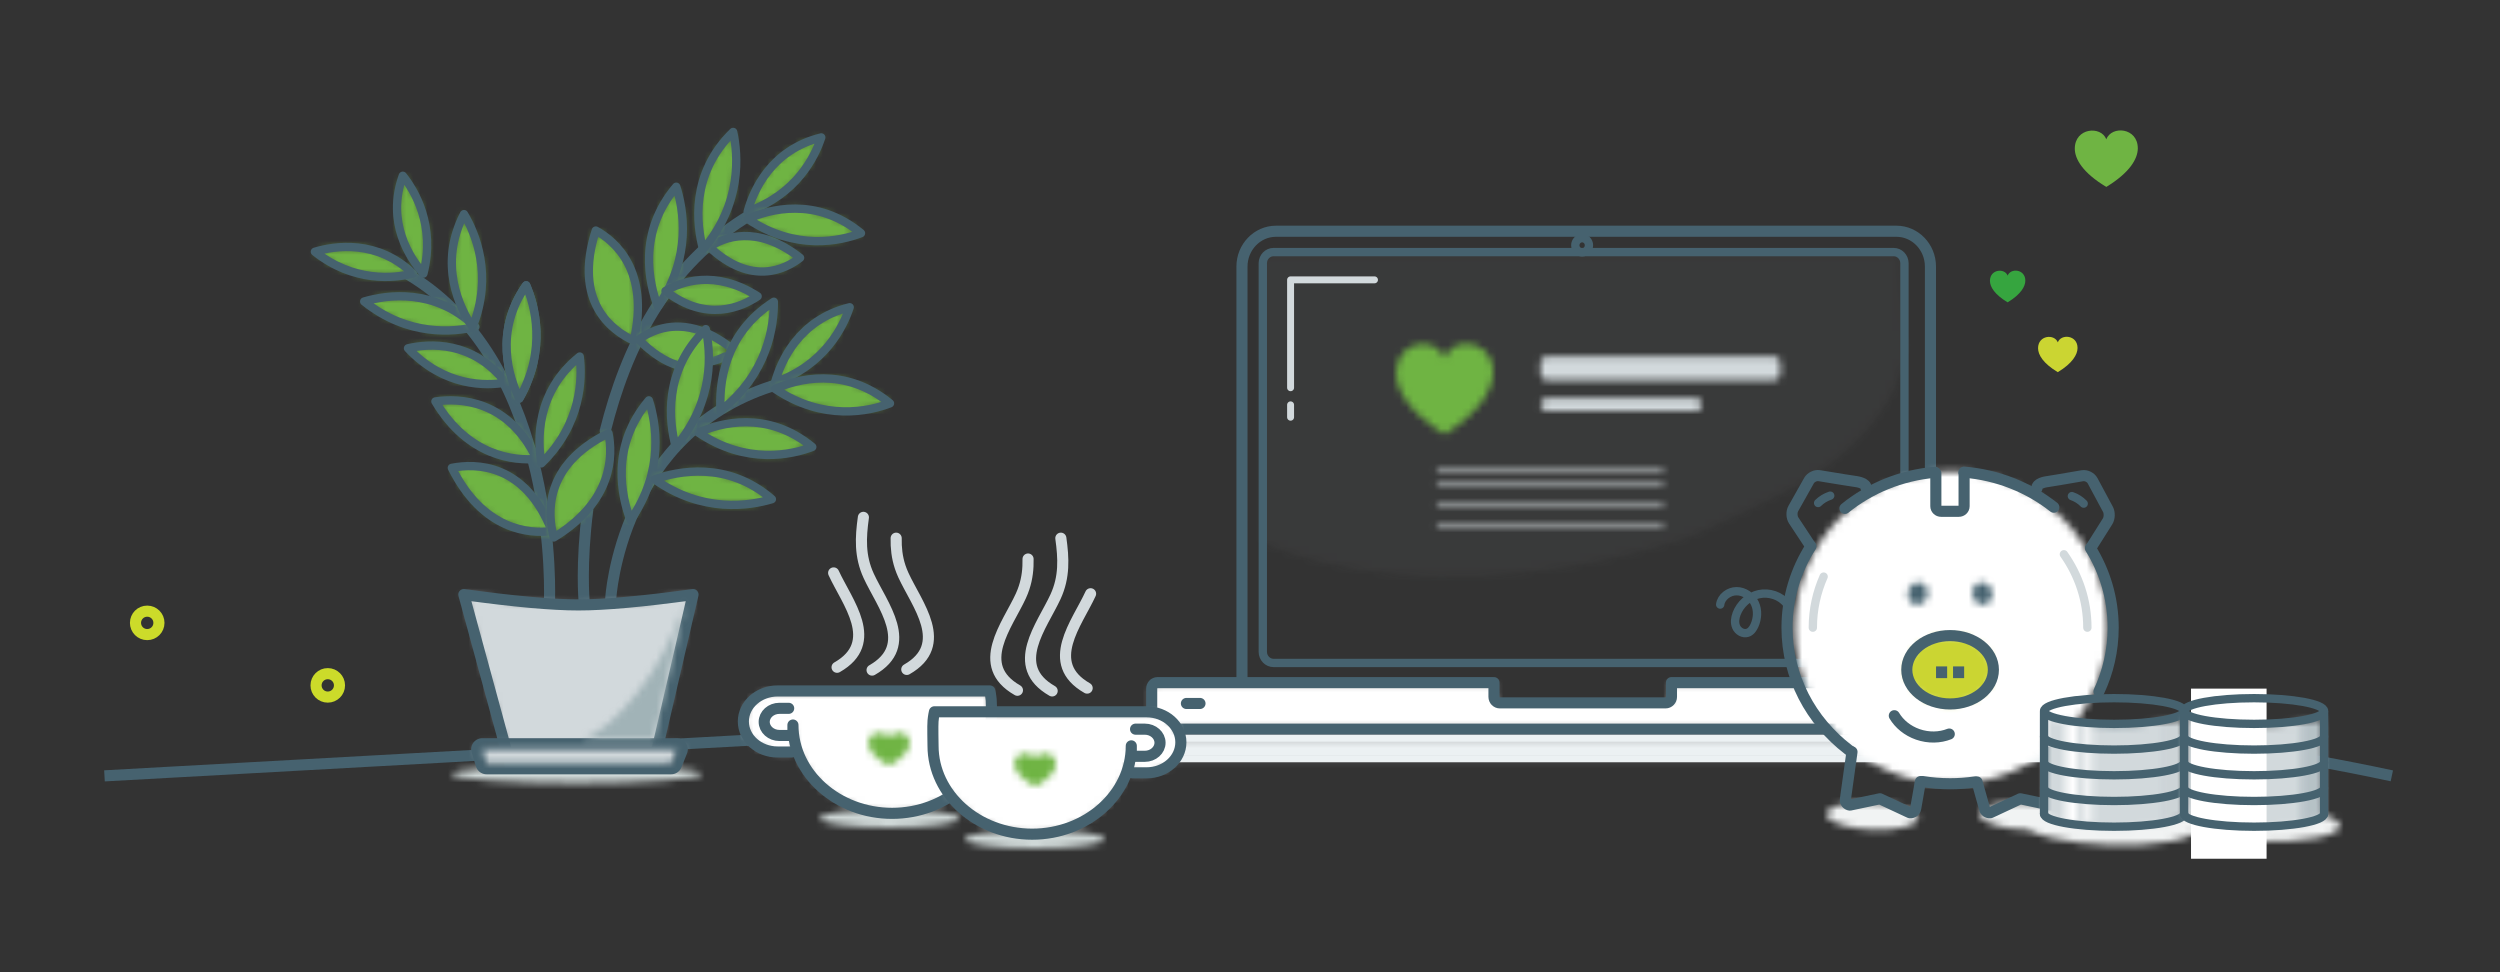 <?xml version="1.0" encoding="UTF-8"?>
<svg width="360px" height="140px" viewBox="0 0 360 140" version="1.1" xmlns="http://www.w3.org/2000/svg" xmlns:xlink="http://www.w3.org/1999/xlink">
    <rect x="0" y="0" width="360" height="140" fill="#333333" stroke="none"/>
    <!-- Generator: Sketch 49.1 (51147) - http://www.bohemiancoding.com/sketch -->
    <title>flourishes/large/life/important-info-income-protection-360x140</title>
    <desc>Created with Sketch.</desc>
    <defs>
        <path d="M0.395,1.184 C0.351,1.193 0.512,2.008 0.469,2.021 L0.14,2.602 L0.372,2.87 C1.023,3.143 1.916,2.914 2.345,2.355 L2.713,0.845 L2.322,0.577 L0.395,1.184 Z" id="path-1"></path>
        <path d="M0.065,1.184 C4.593,10.245 11.253,10.694 14.465,10.294 C11.432,2.544 6.347,0.932 2.641,0.932 C1.666,0.932 0.787,1.043 0.065,1.184 Z" id="path-3"></path>
        <path d="M0.698,0.621 C5.448,8.598 12.084,9.165 15.269,8.905 C11.922,1.858 6.563,0.466 2.854,0.466 C2.044,0.466 1.313,0.532 0.698,0.621 Z" id="path-5"></path>
        <path d="M0.754,0.964 C6.017,6.556 12.005,6.39 14.81,5.908 C11.477,1.612 7.365,0.578 4.176,0.578 C2.827,0.578 1.644,0.763 0.754,0.964 Z" id="path-7"></path>
        <path d="M0.444,1.228 C6.799,6.326 13.404,5.625 16.456,4.895 C12.891,1.429 8.909,0.478 5.612,0.478 C3.52,0.478 1.703,0.861 0.444,1.228 Z" id="path-9"></path>
        <path d="M3.04,16.934 C6.054,9.389 3.421,3.329 1.814,0.645 C-1.9,7.859 1.171,14.137 3.04,16.934 Z" id="path-11"></path>
        <path d="M2.779,17.205 C6.787,10.132 4.999,3.773 3.768,0.9 C-0.889,7.552 1.306,14.182 2.779,17.205 Z" id="path-13"></path>
        <path d="M0.952,15.537 C6.789,9.857 6.857,3.256 6.482,0.155 C0.143,5.25 0.386,12.226 0.952,15.537 Z" id="path-15"></path>
        <path d="M0.745,15.208 C9.325,9.981 9.258,3.347 8.619,0.199 C-0.727,4.795 -0.185,11.833 0.745,15.208 Z" id="path-17"></path>
        <path d="M0.344,1.063 C5.969,5.527 11.785,4.878 14.473,4.22 C11.343,1.211 7.864,0.378 4.973,0.379 C3.096,0.379 1.467,0.73 0.344,1.063 Z" id="path-19"></path>
        <path d="M3.974,14.212 C5.726,7.273 2.72,2.281 1.002,0.124 C-1.401,6.852 2.015,11.984 3.974,14.212 Z" id="path-21"></path>
        <path d="M1.786,17.719 C6.743,10.581 5.463,3.641 4.435,0.465 C-1.17,7.092 0.514,14.362 1.786,17.719 Z" id="path-23"></path>
        <path d="M1.73,17.956 C6.688,10.816 5.408,3.877 4.381,0.702 C-1.225,7.327 0.458,14.597 1.73,17.956 Z" id="path-25"></path>
        <path d="M7.271,15.873 C9.558,5.785 4.59,1.548 1.795,0.012 C-1.513,10.292 4.098,14.417 7.271,15.873 Z" id="path-27"></path>
        <path d="M0.14,2.378 C6.173,8.036 11.063,5.606 13.212,3.94 C10.178,1.565 7.501,0.801 5.312,0.801 C2.984,0.801 1.208,1.666 0.14,2.378 Z" id="path-29"></path>
        <path d="M0.829,1.712 C6.732,6.319 11.831,4.008 14.1,2.478 C11.328,0.705 8.808,0.112 6.675,0.112 C4.06,0.112 2.028,1.005 0.829,1.712 Z" id="path-31"></path>
        <path d="M0.97,2.709 C2.928,4.71 4.775,5.839 6.464,6.388 L13.88,3.616 C12.801,2.812 11.769,2.217 10.789,1.786 C10.487,1.656 10.193,1.54 9.902,1.439 C8.693,1.017 7.571,0.847 6.547,0.847 C4.038,0.847 2.121,1.869 0.97,2.709 Z" id="path-33"></path>
        <path d="M1.25,17.729 C6.88,11.103 6.284,4.073 5.573,0.813 C-0.655,6.867 0.312,14.264 1.25,17.729 Z" id="path-35"></path>
        <path d="M0.753,15.963 C7.618,10.607 8.467,3.603 8.432,0.268 C1.101,4.941 0.54,12.381 0.753,15.963 Z" id="path-37"></path>
        <path d="M0.606,10.875 C7.776,8.361 10.446,2.818 11.356,0.055 C3.993,1.877 1.439,7.86 0.606,10.875 Z" id="path-39"></path>
        <path d="M0.251,1.843 C7.183,6.77 14.017,5.64 17.153,4.695 C13.607,1.629 9.832,0.72 6.603,0.721 C3.99,0.721 1.735,1.316 0.251,1.843 Z" id="path-41"></path>
        <path d="M0.562,2.106 C7.529,6.794 14.018,5.299 16.968,4.175 C13.671,1.469 10.307,0.621 7.385,0.621 C4.532,0.621 2.099,1.429 0.562,2.106 Z" id="path-43"></path>
        <path d="M0.606,1.809 C7.636,6.54 14.182,5.031 17.159,3.897 C13.833,1.166 10.439,0.31 7.489,0.31 C4.611,0.311 2.156,1.126 0.606,1.809 Z" id="path-45"></path>
        <path d="M0.661,11.269 C7.732,8.793 10.364,3.326 11.262,0.602 C4.001,2.398 1.483,8.297 0.661,11.269 Z" id="path-47"></path>
        <path d="M0.661,2.335 C7.594,7 14.049,5.512 16.984,4.394 C13.704,1.7 10.356,0.856 7.448,0.856 C4.609,0.857 2.19,1.661 0.661,2.335 Z" id="path-49"></path>
        <path d="M1.304,17.128 C6.937,10.502 6.341,3.472 5.63,0.21 C-0.598,6.264 0.367,13.663 1.304,17.128 Z" id="path-51"></path>
        <path d="M17.293,1.924 C13.496,1.924 7.994,1.426 0.791,0.433 L7.512,25.081 L28.07,25.081 L33.795,0.433 C26.594,1.426 21.092,1.924 17.293,1.924 Z" id="path-53"></path>
        <path d="M0.044,2.256 C0.044,2.999 8.104,3.599 18.044,3.599 C27.986,3.599 36.044,2.999 36.044,2.256 C36.044,1.515 27.986,0.913 18.044,0.913 C8.104,0.913 0.044,1.515 0.044,2.256 Z" id="path-55"></path>
        <path d="M1.445,0.913 C0.906,0.913 0.521,1.436 0.681,1.951 L1.303,3.951 C1.408,4.285 1.716,4.514 2.066,4.514 L28.643,4.514 C28.97,4.514 29.264,4.314 29.386,4.011 L30.187,2.01 C30.398,1.485 30.012,0.913 29.445,0.913 L1.445,0.913 Z M28.701,1.416 L28.904,1.714 L28.582,1.714 L28.701,1.416 Z M2.209,1.475 L2.283,1.714 L2.032,1.714 L2.209,1.475 Z M29.244,2.215 L29.445,2.513 L29.124,2.513 L29.244,2.215 Z M1.619,2.275 L1.693,2.513 L1.445,2.513 L1.619,2.275 Z" id="path-57"></path>
        <path d="M0.445,24.714 L50.444,24.714 L50.444,0.714 L0.445,0.714 L0.445,24.714 Z M11.445,11.714 L39.445,11.714 L38.643,13.714 L12.066,13.714 L11.445,11.714 Z" id="path-59"></path>
        <path d="M8.727,13.617 C5.824,17.243 3.23,19.457 0.945,20.259 L11.165,20.259 L15.665,0.559 C13.942,5.638 11.629,9.99 8.727,13.617 Z" id="path-61"></path>
        <path d="M79.386,0.113 L75.69,0.113 L75.69,2.153 C75.69,2.635 75.311,3.027 74.849,3.027 L50.976,3.027 C50.512,3.027 50.133,2.635 50.133,2.153 L50.133,0.113 L1.687,0.113 C1.224,0.113 0.844,0.508 0.844,0.987 L0.844,5.942 C0.844,6.423 1.224,6.816 1.687,6.816 L84.183,6.816 L125.849,6.816 L127.544,4.886 L127.544,0.113 L79.386,0.113 Z" id="path-63"></path>
        <path d="M2.392,0.113 C1.54,0.113 0.844,0.835 0.844,1.719 L0.844,41.977 C11.49,46.648 27.482,48.208 44.734,45.435 C51.239,44.389 57.373,42.814 62.945,40.845 C64.685,40.229 77.982,33.809 79.802,32.577 C84.351,29.509 87.909,26.126 90.207,22.619 L91.555,20.256 C92.961,17.361 93.504,14.413 93.013,11.511 C92.924,10.989 92.794,0.965 92.644,0.461 C92.38,0.246 92.053,0.113 91.694,0.113 L2.392,0.113 Z" id="path-65"></path>
        <path d="M1.844,0.113 C1.295,0.113 0.844,0.563 0.844,1.113 L0.844,2.601 C0.844,3.151 1.295,3.601 1.844,3.601 L34.359,3.601 C34.909,3.601 35.358,3.151 35.358,2.601 L35.358,1.113 C35.358,0.563 34.909,0.113 34.359,0.113 L1.844,0.113 Z" id="path-67"></path>
        <path d="M1.796,0.113 C1.273,0.113 0.844,0.54 0.844,1.064 C0.844,1.587 1.273,2.015 1.796,2.015 L23.101,2.015 C23.624,2.015 24.053,1.587 24.053,1.064 C24.053,0.54 23.624,0.113 23.101,0.113 L1.796,0.113 Z" id="path-69"></path>
        <path d="M1.058,0.113 C0.938,0.113 0.844,0.22 0.844,0.353 C0.844,0.484 0.938,0.59 1.058,0.59 L33.431,0.59 C33.548,0.59 33.644,0.484 33.644,0.353 C33.644,0.22 33.548,0.113 33.431,0.113 L1.058,0.113 Z" id="path-71"></path>
        <path d="M1.058,0.113 C0.938,0.113 0.844,0.22 0.844,0.352 C0.844,0.484 0.938,0.591 1.058,0.591 L33.431,0.591 C33.548,0.591 33.644,0.484 33.644,0.352 C33.644,0.22 33.548,0.113 33.431,0.113 L1.058,0.113 Z" id="path-73"></path>
        <path d="M1.058,0.113 C0.938,0.113 0.844,0.22 0.844,0.352 C0.844,0.483 0.938,0.59 1.058,0.59 L33.431,0.59 C33.548,0.59 33.644,0.483 33.644,0.352 C33.644,0.22 33.548,0.113 33.431,0.113 L1.058,0.113 Z" id="path-75"></path>
        <path d="M1.058,0.113 C0.938,0.113 0.844,0.221 0.844,0.352 C0.844,0.484 0.938,0.59 1.058,0.59 L33.431,0.59 C33.548,0.59 33.644,0.484 33.644,0.352 C33.644,0.221 33.548,0.113 33.431,0.113 L1.058,0.113 Z" id="path-77"></path>
        <polygon id="path-79" points="5.38 0.113 0.844 3.079 135.244 3.079 130.808 0.113"></polygon>
        <path d="M7.025,2.367 C5.867,-0.825 0.044,-0.317 0.044,4.521 C0.046,6.932 1.826,10.127 7.026,13.368 C12.224,10.068 14.004,6.851 14.003,4.44 C14.003,1.65 12.045,0.313 10.174,0.313 C8.82,0.313 7.513,1.012 7.025,2.367 Z" id="path-81"></path>
        <path d="M0.045,1.657 C0.045,2.398 4.546,3 10.097,3 C15.648,3 20.148,2.398 20.148,1.657 C20.148,0.915 15.648,0.313 10.097,0.313 C4.546,0.313 0.045,0.915 0.045,1.657 Z" id="path-83"></path>
        <path d="M4.976,0.313 C2.257,0.313 0.044,2.284 0.044,4.706 C0.044,7.13 2.257,9.101 4.976,9.101 L6.98,9.101 L7.183,5.958 L7.183,5.218 C7.183,12.212 13.607,17.935 21.457,17.935 C29.308,17.935 35.732,12.212 35.732,5.218 C35.732,5.218 35.796,2.13 35.732,1.631 C35.668,0.88 35.528,0.313 35.528,0.313 L4.976,0.313 Z" id="path-85"></path>
        <path d="M3.024,1.061 C2.531,-0.102 0.044,0.084 0.044,1.846 C0.044,2.726 0.805,3.89 3.025,5.071 C5.243,3.868 6.003,2.696 6.003,1.818 C6.003,0.8 5.167,0.313 4.368,0.313 C3.79,0.313 3.232,0.568 3.024,1.061 Z" id="path-87"></path>
        <path d="M0.941,1.657 C0.941,2.398 5.441,3 10.991,3 C16.543,3 21.044,2.398 21.044,1.657 C21.044,0.914 16.543,0.313 10.991,0.313 C5.441,0.313 0.941,0.914 0.941,1.657 Z" id="path-89"></path>
        <path d="M0.56,0.313 C0.56,0.313 0.421,0.881 0.357,1.631 C0.293,2.129 0.357,5.218 0.357,5.218 C0.357,12.213 6.78,17.935 14.632,17.935 C22.482,17.935 28.906,12.213 28.906,5.218 L28.906,5.958 L29.108,9.102 L31.113,9.102 C33.832,9.102 36.044,7.13 36.044,4.706 C36.044,2.284 33.832,0.313 31.113,0.313 L0.56,0.313 Z" id="path-91"></path>
        <path d="M0.085,1.817 C0.085,2.696 0.845,3.868 3.064,5.071 C5.283,3.89 6.044,2.725 6.044,1.846 C6.044,0.084 3.559,-0.102 3.065,1.061 C2.857,0.568 2.298,0.313 1.72,0.313 C0.921,0.313 0.085,0.8 0.085,1.817 Z" id="path-93"></path>
        <path d="M0.445,23.213 C0.445,35.64 10.518,45.713 22.945,45.713 C35.37,45.713 45.445,35.64 45.445,23.213 C45.445,10.787 35.37,0.713 22.945,0.713 C10.518,0.713 0.445,10.787 0.445,23.213 Z" id="path-95"></path>
        <path d="M0.044,2.027 C-0.005,3.122 2.902,4.139 6.536,4.299 C10.169,4.46 13.154,3.702 13.202,2.607 C13.251,1.511 10.344,0.494 6.71,0.335 C6.38,0.32 6.057,0.313 5.74,0.313 C2.561,0.313 0.089,1.03 0.044,2.027 Z" id="path-97"></path>
        <path d="M0.044,2.027 C-0.005,3.122 2.902,4.139 6.537,4.299 C10.169,4.46 13.154,3.702 13.202,2.607 C13.252,1.511 10.344,0.494 6.71,0.335 C6.381,0.32 6.057,0.313 5.74,0.313 C2.56,0.313 0.088,1.03 0.044,2.027 Z" id="path-99"></path>
        <path d="M0.045,2.538 C-0.044,3.959 5.257,5.279 11.884,5.487 C18.513,5.696 23.956,4.713 24.044,3.291 C24.132,1.869 18.83,0.548 12.204,0.341 C11.607,0.322 11.019,0.313 10.444,0.313 C4.639,0.313 0.125,1.244 0.045,2.538 Z" id="path-101"></path>
        <path d="M0.945,3.038 C0.856,4.46 6.157,5.779 12.784,5.987 C19.413,6.196 24.856,5.212 24.943,3.791 C25.033,2.369 19.73,1.049 13.104,0.842 C12.504,0.823 11.915,0.814 11.338,0.814 C5.535,0.814 1.024,1.744 0.945,3.038 Z" id="path-103"></path>
        <path d="M0.58,5.262 C0.58,7.981 3.371,10.184 6.814,10.184 C10.257,10.184 13.047,7.981 13.047,5.262 C13.047,2.544 10.257,0.34 6.814,0.34 C3.371,0.34 0.58,2.544 0.58,5.262 Z" id="path-105"></path>
        <path d="M0.589,2.466 L0.589,0.777 L0.589,2.466 Z" id="path-107"></path>
        <path d="M0.038,2.466 L0.038,0.777 L0.038,2.466 Z" id="path-109"></path>
        <path d="M0.777,2.016 C0.589,2.888 1.062,3.719 1.833,3.87 C2.602,4.02 3.376,3.436 3.564,2.564 C3.751,1.692 3.279,0.862 2.509,0.712 C2.427,0.696 2.345,0.688 2.264,0.688 C1.58,0.688 0.943,1.237 0.777,2.016 Z" id="path-111"></path>
        <path d="M1.198,0.699 C0.421,0.817 -0.09,1.624 0.056,2.505 C0.203,3.385 0.951,4 1.726,3.883 C2.502,3.765 3.013,2.956 2.867,2.077 C2.732,1.27 2.092,0.684 1.39,0.685 C1.326,0.685 1.262,0.689 1.198,0.699 Z" id="path-113"></path>
        <path d="M0.342,15.162 C0.342,15.162 9.107,19.535 20.506,15.471 C20.506,15.471 20.174,1.817 20.257,1.36 C19.902,1.434 9.548,3.549 0.661,0.974 L0.342,15.162 Z M20.257,1.36 C20.263,1.359 20.266,1.358 20.266,1.358 C20.264,1.351 20.263,1.348 20.261,1.348 C20.26,1.348 20.258,1.352 20.257,1.36 Z" id="path-115"></path>
        <polygon id="path-117" points="0.146 1.358 0.146 16.782 3.667 14.931 3.667 0.434"></polygon>
        <polygon id="path-119" points="0.463 0.976 2.223 0.976 2.223 15.473 0.463 15.473"></polygon>
        <polygon id="path-121" points="0.344 0.976 1.224 0.976 1.224 15.473 0.344 15.473"></polygon>
        <path d="M0.506,15.162 C0.506,15.162 9.27,19.535 20.669,15.471 C20.669,15.471 20.337,1.817 20.42,1.36 C20.065,1.434 9.71,3.549 0.825,0.974 L0.506,15.162 Z M20.42,1.36 C20.427,1.359 20.43,1.358 20.43,1.358 C20.428,1.351 20.427,1.348 20.425,1.348 C20.423,1.348 20.422,1.352 20.42,1.36 Z" id="path-123"></path>
        <polygon id="path-125" points="0.308 1.358 0.308 16.782 3.829 14.931 3.829 0.434"></polygon>
        <polygon id="path-127" points="0.626 0.976 2.387 0.976 2.387 15.473 0.626 15.473"></polygon>
    </defs>
    <g id="flourishes/large/life/important-info-income-protection-360x140" stroke="none" stroke-width="1" fill="none" fill-rule="evenodd">
        <g id="Page-1" transform="translate(15, 18)">
            <g id="Group-3" transform="translate(87, 31.186)">
                <mask id="mask-2" fill="white">
                    <use xlink:href="#path-1"></use>
                </mask>
                <g id="Clip-2"></g>
                <polygon id="Fill-1" fill="#6FB443" mask="url(#mask-2)" points="-4.86 7.985 7.713 7.985 7.713 -4.422 -4.86 -4.422"></polygon>
            </g>
            <g id="Group-12" transform="translate(43, 12.186)" stroke="#46626F" stroke-linecap="round" stroke-linejoin="round" stroke-width="1.6">
                <path d="M29.152,31.868 C32.092,20.153 37.732,8.049 50.234,0.645" id="Stroke-4"></path>
                <path d="M26.108,56.297 C26.108,56.297 25.637,51.068 26.634,43.242" id="Stroke-6"></path>
                <path d="M21.116,56.551 C21.116,56.551 22.755,22.352 0.754,9.322" id="Stroke-8"></path>
                <path d="M29.941,56.074 C29.941,56.074 31.252,31.692 54.213,25.099" id="Stroke-10"></path>
            </g>
            <g id="Group-15" transform="translate(50, 48.186)">
                <mask id="mask-4" fill="white">
                    <use xlink:href="#path-3"></use>
                </mask>
                <g id="Clip-14"></g>
                <polygon id="Fill-13" fill="#6FB443" mask="url(#mask-4)" points="-4.935 15.39 19.465 15.39 19.465 -4.069 -4.935 -4.069"></polygon>
            </g>
            <path d="M64.465,58.48 C61.253,58.88 54.593,58.432 50.065,49.371 C53.529,48.695 60.635,48.692 64.465,58.48 Z" id="Stroke-16" stroke="#46626F" stroke-width="1.2" stroke-linecap="round" stroke-linejoin="round"></path>
            <g id="Group-20" transform="translate(47, 39.186)">
                <mask id="mask-6" fill="white">
                    <use xlink:href="#path-5"></use>
                </mask>
                <g id="Clip-19"></g>
                <polygon id="Fill-18" fill="#6FB443" mask="url(#mask-6)" points="-4.301 13.952 20.269 13.952 20.269 -4.534 -4.301 -4.534"></polygon>
            </g>
            <path d="M62.269,48.091 C59.084,48.351 52.449,47.783 47.699,39.807 C51.125,39.314 58.192,39.504 62.269,48.091 Z" id="Stroke-21" stroke="#46626F" stroke-width="1.2" stroke-linecap="round" stroke-linejoin="round"></path>
            <g id="Group-25" transform="translate(43, 31.186)">
                <mask id="mask-8" fill="white">
                    <use xlink:href="#path-7"></use>
                </mask>
                <g id="Clip-24"></g>
                <polygon id="Fill-23" fill="#6FB443" mask="url(#mask-8)" points="-4.246 11.125 19.81 11.125 19.81 -4.422 -4.246 -4.422"></polygon>
            </g>
            <path d="M57.81,37.094 C55.005,37.575 49.017,37.742 43.754,32.151 C46.746,31.472 53.068,30.981 57.81,37.094 Z" id="Stroke-26" stroke="#46626F" stroke-width="1.2" stroke-linecap="round" stroke-linejoin="round"></path>
            <g id="Group-30" transform="translate(37, 24.186)">
                <mask id="mask-10" fill="white">
                    <use xlink:href="#path-9"></use>
                </mask>
                <g id="Clip-29"></g>
                <polygon id="Fill-28" fill="#6FB443" mask="url(#mask-10)" points="-4.556 10.404 21.457 10.404 21.457 -4.522 -4.556 -4.522"></polygon>
            </g>
            <path d="M53.456,29.081 C50.403,29.811 43.799,30.513 37.443,25.414 C40.685,24.469 47.628,23.415 53.456,29.081 Z" id="Stroke-31" stroke="#46626F" stroke-width="1.2" stroke-linecap="round" stroke-linejoin="round"></path>
            <g id="Group-35" transform="translate(50, 12.186)">
                <mask id="mask-12" fill="white">
                    <use xlink:href="#path-11"></use>
                </mask>
                <g id="Clip-34"></g>
                <polygon id="Fill-33" fill="#6FB443" mask="url(#mask-12)" points="-4.935 21.934 9.419 21.934 9.419 -4.355 -4.935 -4.355"></polygon>
            </g>
            <g id="Group-40" transform="translate(50, 12.186)" stroke="#46626F" stroke-linecap="round" stroke-linejoin="round" stroke-width="1.2">
                <path d="M1.814,0.645 C3.421,3.329 6.054,9.389 3.04,16.934 C1.171,14.137 -1.899,7.859 1.814,0.645 Z" id="Stroke-36"></path>
                <path d="M10.768,10.9 C11.998,13.773 13.787,20.131 9.779,27.205 C8.306,24.182 6.112,17.551 10.768,10.9 Z" id="Stroke-38"></path>
            </g>
            <g id="Group-43" transform="translate(57, 22.186)">
                <mask id="mask-14" fill="white">
                    <use xlink:href="#path-13"></use>
                </mask>
                <g id="Clip-42"></g>
                <polygon id="Fill-41" fill="#6FB443" mask="url(#mask-14)" points="-4.047 22.205 10.248 22.205 10.248 -4.1 -4.047 -4.1"></polygon>
            </g>
            <path d="M60.768,23.086 C61.998,25.959 63.787,32.317 59.779,39.391 C58.306,36.368 56.112,29.737 60.768,23.086 Z" id="Stroke-44" stroke="#46626F" stroke-width="1.2" stroke-linecap="round" stroke-linejoin="round"></path>
            <g id="Group-48" transform="translate(62, 33.186)">
                <mask id="mask-16" fill="white">
                    <use xlink:href="#path-15"></use>
                </mask>
                <g id="Clip-47"></g>
                <polygon id="Fill-46" fill="#6FB443" mask="url(#mask-16)" points="-4.313 20.537 11.611 20.537 11.611 -4.845 -4.313 -4.845"></polygon>
            </g>
            <path d="M68.482,33.341 C68.857,36.442 68.789,43.043 62.953,48.723 C62.386,45.412 62.143,38.436 68.482,33.341 Z" id="Stroke-49" stroke="#46626F" stroke-width="1.2" stroke-linecap="round" stroke-linejoin="round"></path>
            <g id="Group-53" transform="translate(64, 44.186)">
                <mask id="mask-18" fill="white">
                    <use xlink:href="#path-17"></use>
                </mask>
                <g id="Clip-52"></g>
                <polygon id="Fill-51" fill="#6FB443" mask="url(#mask-18)" points="-4.736 20.208 13.872 20.208 13.872 -4.801 -4.736 -4.801"></polygon>
            </g>
            <path d="M72.62,44.385 C73.258,47.533 73.325,54.167 64.746,59.394 C63.816,56.019 63.273,48.982 72.62,44.385 Z" id="Stroke-54" stroke="#46626F" stroke-width="1.2" stroke-linecap="round" stroke-linejoin="round"></path>
            <g id="Group-58" transform="translate(30, 17.186)">
                <mask id="mask-20" fill="white">
                    <use xlink:href="#path-19"></use>
                </mask>
                <g id="Clip-57"></g>
                <polygon id="Fill-56" fill="#6FB443" mask="url(#mask-20)" points="-4.656 9.689 19.473 9.689 19.473 -4.622 -4.656 -4.622"></polygon>
            </g>
            <path d="M44.473,21.406 C41.785,22.064 35.968,22.713 30.344,18.249 C33.197,17.402 39.31,16.441 44.473,21.406 Z" id="Stroke-59" stroke="#46626F" stroke-width="1.2" stroke-linecap="round" stroke-linejoin="round"></path>
            <g id="Group-63" transform="translate(42, 7.186)">
                <mask id="mask-22" fill="white">
                    <use xlink:href="#path-21"></use>
                </mask>
                <g id="Clip-62"></g>
                <polygon id="Fill-61" fill="#6FB443" mask="url(#mask-22)" points="-4.823 19.213 9.504 19.213 9.504 -4.876 -4.823 -4.876"></polygon>
            </g>
            <path d="M43.002,7.31 C44.72,9.467 47.726,14.459 45.974,21.399 C44.015,19.17 40.599,14.039 43.002,7.31 Z" id="Stroke-64" stroke="#46626F" stroke-width="1.2" stroke-linecap="round" stroke-linejoin="round"></path>
            <g id="Group-68" transform="translate(74, 39.186)">
                <mask id="mask-24" fill="white">
                    <use xlink:href="#path-23"></use>
                </mask>
                <g id="Clip-67"></g>
                <polygon id="Fill-66" fill="#6FB443" mask="url(#mask-24)" points="-4.481 22.719 10.386 22.719 10.386 -4.535 -4.481 -4.535"></polygon>
            </g>
            <path d="M78.435,39.651 C79.463,42.828 80.744,49.767 75.787,56.906 C74.514,53.547 72.83,46.278 78.435,39.651 Z" id="Stroke-69" stroke="#46626F" stroke-width="1.2" stroke-linecap="round" stroke-linejoin="round"></path>
            <g id="Group-73" transform="translate(78, 8.186)">
                <mask id="mask-26" fill="white">
                    <use xlink:href="#path-25"></use>
                </mask>
                <g id="Clip-72"></g>
                <polygon id="Fill-71" fill="#6FB443" mask="url(#mask-26)" points="-4.538 22.956 10.33 22.956 10.33 -4.298 -4.538 -4.298"></polygon>
            </g>
            <path d="M82.38,8.888 C83.407,12.064 84.688,19.002 79.73,26.142 C78.458,22.784 76.775,15.513 82.38,8.888 Z" id="Stroke-74" stroke="#46626F" stroke-width="1.2" stroke-linecap="round" stroke-linejoin="round"></path>
            <g id="Group-78" transform="translate(69, 15.186)">
                <mask id="mask-28" fill="white">
                    <use xlink:href="#path-27"></use>
                </mask>
                <g id="Clip-77"></g>
                <polygon id="Fill-76" fill="#6FB443" mask="url(#mask-28)" points="-4.215 20.873 12.855 20.873 12.855 -4.987 -4.215 -4.987"></polygon>
            </g>
            <path d="M70.795,15.198 C73.59,16.733 78.558,20.97 76.271,31.058 C73.098,29.602 67.487,25.477 70.795,15.198 Z" id="Stroke-79" stroke="#46626F" stroke-width="1.2" stroke-linecap="round" stroke-linejoin="round"></path>
            <g id="Group-83" transform="translate(87, 15.186)">
                <mask id="mask-30" fill="white">
                    <use xlink:href="#path-29"></use>
                </mask>
                <g id="Clip-82"></g>
                <polygon id="Fill-81" fill="#6FB443" mask="url(#mask-30)" points="-4.86 10.916 18.212 10.916 18.212 -4.199 -4.86 -4.199"></polygon>
            </g>
            <path d="M87.14,17.565 C89.211,16.182 93.951,14.226 100.212,19.127 C98.063,20.793 93.173,23.222 87.14,17.565 Z" id="Stroke-84" stroke="#46626F" stroke-width="1.2" stroke-linecap="round" stroke-linejoin="round"></path>
            <g id="Group-88" transform="translate(80, 22.186)">
                <mask id="mask-32" fill="white">
                    <use xlink:href="#path-31"></use>
                </mask>
                <g id="Clip-87"></g>
                <polygon id="Fill-86" fill="#6FB443" mask="url(#mask-32)" points="-4.171 9.431 19.1 9.431 19.1 -4.888 -4.171 -4.888"></polygon>
            </g>
            <g id="Group-93" transform="translate(80, 22.186)" stroke="#46626F" stroke-linecap="round" stroke-linejoin="round" stroke-width="1.2">
                <path d="M0.829,1.712 C3.005,0.429 7.929,-1.468 14.1,2.479 C11.831,4.009 6.731,6.319 0.829,1.712 Z" id="Stroke-89"></path>
                <path d="M9.404,11.155 C8.756,11.474 8.008,11.748 7.14,11.913" id="Stroke-91"></path>
            </g>
            <g id="Group-96" transform="translate(76, 28.186)">
                <mask id="mask-34" fill="white">
                    <use xlink:href="#path-33"></use>
                </mask>
                <g id="Clip-95"></g>
                <polygon id="Fill-94" fill="#6FB443" mask="url(#mask-34)" points="-4.03 11.388 18.88 11.388 18.88 -4.153 -4.03 -4.153"></polygon>
            </g>
            <g id="Group-101" transform="translate(0, 28.186)" stroke="#46626F">
                <path d="M82.464,6.388 C80.775,5.839 78.928,4.709 76.97,2.708 C78.591,1.526 81.73,-0.017 85.902,1.439 C86.193,1.539 86.487,1.656 86.788,1.786 C87.769,2.216 88.801,2.812 89.88,3.616" id="Stroke-97" stroke-width="1.2" stroke-linecap="round" stroke-linejoin="round"></path>
                <path d="M0.044,65.538 C54.848,62.517 94.654,60.312 119.464,58.926 C202.568,54.28 272.65,53.359 329.423,65.538" id="Stroke-99" stroke-width="1.6"></path>
            </g>
            <g id="Group-104" transform="translate(85, 0.186)">
                <mask id="mask-36" fill="white">
                    <use xlink:href="#path-35"></use>
                </mask>
                <g id="Clip-103"></g>
                <polygon id="Fill-102" fill="#6FB443" mask="url(#mask-36)" points="-4.438 22.729 11.021 22.729 11.021 -4.187 -4.438 -4.187"></polygon>
            </g>
            <path d="M90.574,0.999 C91.285,4.259 91.881,11.289 86.25,17.915 C85.312,14.45 84.345,7.053 90.574,0.999 Z" id="Stroke-105" stroke="#46626F" stroke-width="1.2" stroke-linecap="round" stroke-linejoin="round"></path>
            <g id="Group-109" transform="translate(88, 25.186)">
                <mask id="mask-38" fill="white">
                    <use xlink:href="#path-37"></use>
                </mask>
                <g id="Clip-108"></g>
                <polygon id="Fill-107" fill="#6FB443" mask="url(#mask-38)" points="-4.282 20.963 13.433 20.963 13.433 -4.732 -4.282 -4.732"></polygon>
            </g>
            <path d="M96.432,25.453 C96.466,28.789 95.617,35.793 88.752,41.148 C88.54,37.566 89.101,30.127 96.432,25.453 Z" id="Stroke-110" stroke="#46626F" stroke-width="1.2" stroke-linecap="round" stroke-linejoin="round"></path>
            <g id="Group-114" transform="translate(96, 26.186)">
                <mask id="mask-40" fill="white">
                    <use xlink:href="#path-39"></use>
                </mask>
                <g id="Clip-113"></g>
                <polygon id="Fill-112" fill="#6FB443" mask="url(#mask-40)" points="-4.394 15.875 16.356 15.875 16.356 -4.944 -4.394 -4.944"></polygon>
            </g>
            <path d="M107.356,26.241 C106.446,29.004 103.777,34.547 96.606,37.06 C97.439,34.046 99.993,28.062 107.356,26.241 Z" id="Stroke-115" stroke="#46626F" stroke-width="1.2" stroke-linecap="round" stroke-linejoin="round"></path>
            <g id="Group-119" transform="translate(79, 49.186)">
                <mask id="mask-42" fill="white">
                    <use xlink:href="#path-41"></use>
                </mask>
                <g id="Clip-118"></g>
                <polygon id="Fill-117" fill="#6FB443" mask="url(#mask-42)" points="-4.749 10.521 22.153 10.521 22.153 -4.28 -4.749 -4.28"></polygon>
            </g>
            <path d="M96.154,53.881 C93.017,54.826 86.183,55.955 79.252,51.028 C82.57,49.85 89.738,48.333 96.154,53.881 Z" id="Stroke-120" stroke="#46626F" stroke-width="1.2" stroke-linecap="round" stroke-linejoin="round"></path>
            <g id="Group-124" transform="translate(85, 42.186)">
                <mask id="mask-44" fill="white">
                    <use xlink:href="#path-43"></use>
                </mask>
                <g id="Clip-123"></g>
                <polygon id="Fill-122" fill="#6FB443" mask="url(#mask-44)" points="-4.438 10.326 21.968 10.326 21.968 -4.379 -4.438 -4.379"></polygon>
            </g>
            <path d="M101.968,46.361 C99.018,47.484 92.529,48.98 85.562,44.292 C88.673,42.922 95.453,41.013 101.968,46.361 Z" id="Stroke-125" stroke="#46626F" stroke-width="1.2" stroke-linecap="round" stroke-linejoin="round"></path>
            <g id="Group-129" transform="translate(96, 36.186)">
                <mask id="mask-46" fill="white">
                    <use xlink:href="#path-45"></use>
                </mask>
                <g id="Clip-128"></g>
                <polygon id="Fill-127" fill="#6FB443" mask="url(#mask-46)" points="-4.394 10.058 22.159 10.058 22.159 -4.69 -4.394 -4.69"></polygon>
            </g>
            <path d="M113.159,40.083 C110.183,41.217 103.636,42.726 96.606,37.995 C99.743,36.612 106.587,34.686 113.159,40.083 Z" id="Stroke-130" stroke="#46626F" stroke-width="1.2" stroke-linecap="round" stroke-linejoin="round"></path>
            <g id="Group-134" transform="translate(92, 1.186)">
                <mask id="mask-48" fill="white">
                    <use xlink:href="#path-47"></use>
                </mask>
                <g id="Clip-133"></g>
                <polygon id="Fill-132" fill="#6FB443" mask="url(#mask-48)" points="-4.339 16.269 16.262 16.269 16.262 -4.398 -4.339 -4.398"></polygon>
            </g>
            <path d="M103.262,1.788 C102.365,4.512 99.732,9.978 92.661,12.455 C93.483,9.483 96.001,3.583 103.262,1.788 Z" id="Stroke-135" stroke="#46626F" stroke-width="1.2" stroke-linecap="round" stroke-linejoin="round"></path>
            <g id="Group-139" transform="translate(92, 11.186)">
                <mask id="mask-50" fill="white">
                    <use xlink:href="#path-49"></use>
                </mask>
                <g id="Clip-138"></g>
                <polygon id="Fill-137" fill="#6FB443" mask="url(#mask-50)" points="-4.339 10.538 21.983 10.538 21.983 -4.143 -4.339 -4.143"></polygon>
            </g>
            <path d="M108.984,15.579 C106.049,16.697 99.594,18.185 92.662,13.52 C95.755,12.156 102.504,10.258 108.984,15.579 Z" id="Stroke-140" stroke="#46626F" stroke-width="1.2" stroke-linecap="round" stroke-linejoin="round"></path>
            <g id="Group-144" transform="translate(81, 29.186)">
                <mask id="mask-52" fill="white">
                    <use xlink:href="#path-51"></use>
                </mask>
                <g id="Clip-143"></g>
                <polygon id="Fill-142" fill="#6FB443" mask="url(#mask-52)" points="-4.382 22.128 11.077 22.128 11.077 -4.789 -4.382 -4.789"></polygon>
            </g>
            <path d="M86.629,29.397 C87.341,32.659 87.937,39.688 82.304,46.314 C81.367,42.849 80.401,35.451 86.629,29.397 Z" id="Stroke-145" stroke="#46626F" stroke-width="1.2" stroke-linecap="round" stroke-linejoin="round"></path>
            <g id="Group-149" transform="translate(51, 67.186)">
                <mask id="mask-54" fill="white">
                    <use xlink:href="#path-53"></use>
                </mask>
                <g id="Clip-148"></g>
                <polygon id="Fill-147" fill="#D2D9DC" mask="url(#mask-54)" points="-4.209 30.081 38.795 30.081 38.795 -4.567 -4.209 -4.567"></polygon>
            </g>
            <path d="M51.791,67.618 C58.994,68.612 64.495,69.109 68.293,69.109 C72.092,69.109 77.593,68.612 84.795,67.618 L79.07,92.266 L58.512,92.266 L51.791,67.618 Z" id="Stroke-150" stroke="#46626F" stroke-width="1.6" stroke-linejoin="round"></path>
            <g id="Group-154" transform="translate(50, 91.186)">
                <mask id="mask-56" fill="white">
                    <use xlink:href="#path-55"></use>
                </mask>
                <g id="Clip-153"></g>
                <polygon id="Fill-152" fill="#CFD8D7" mask="url(#mask-56)" points="-4.956 8.599 41.044 8.599 41.044 -4.088 -4.956 -4.088"></polygon>
            </g>
            <g id="Group-157" transform="translate(53, 88.186)">
                <mask id="mask-58" fill="white">
                    <use xlink:href="#path-57"></use>
                </mask>
                <g id="Clip-156"></g>
                <polygon id="Fill-155" fill="#D2D9DC" mask="url(#mask-58)" points="-3.555 8.714 34.445 8.714 34.445 -3.286 -3.555 -3.286"></polygon>
            </g>
            <g id="Group-160" transform="translate(43, 78.186)">
                <mask id="mask-60" fill="white">
                    <use xlink:href="#path-59"></use>
                </mask>
                <g id="Clip-159"></g>
                <polygon id="Stroke-158" stroke="#46626F" stroke-width="3.2" stroke-linecap="round" stroke-linejoin="round" mask="url(#mask-60)" points="11.445 11.714 39.445 11.714 38.643 13.714 12.067 13.714"></polygon>
            </g>
            <g id="Group-163" transform="translate(68, 68.186)">
                <mask id="mask-62" fill="white">
                    <use xlink:href="#path-61"></use>
                </mask>
                <g id="Clip-162"></g>
                <polygon id="Fill-161" fill="#A1B3B7" mask="url(#mask-62)" points="-4.055 25.258 20.666 25.258 20.666 -4.442 -4.055 -4.442"></polygon>
            </g>
            <g id="Group-168" transform="translate(163, 15.186)" stroke="#46626F" stroke-linecap="round" stroke-linejoin="round">
                <path d="M0.844,64.695 L0.844,5.189 C0.844,2.397 3.044,0.113 5.736,0.113 L95.092,0.113 C97.782,0.113 99.984,2.397 99.984,5.189 L99.984,17.807 L99.984,64.695" id="Stroke-164" stroke-width="1.6"></path>
                <path d="M50.81,2.134 C50.81,2.696 50.371,3.154 49.828,3.154 C49.285,3.154 48.844,2.696 48.844,2.134 C48.844,1.571 49.285,1.113 49.828,1.113 C50.371,1.113 50.81,1.571 50.81,2.134 Z" id="Stroke-166" stroke-width="1.2"></path>
            </g>
            <g id="Group-171" transform="translate(150, 80.186)">
                <mask id="mask-64" fill="white">
                    <use xlink:href="#path-63"></use>
                </mask>
                <g id="Clip-170"></g>
                <polygon id="Fill-169" fill="#FFFFFF" mask="url(#mask-64)" points="-4.156 11.816 132.544 11.816 132.544 -4.887 -4.156 -4.887"></polygon>
            </g>
            <path d="M229.386,80.299 L225.691,80.299 L225.691,82.339 C225.691,82.82 225.312,83.213 224.849,83.213 L200.976,83.213 C200.512,83.213 200.133,82.82 200.133,82.339 L200.133,80.299 L151.687,80.299 C151.224,80.299 150.844,80.694 150.844,81.173 L150.844,86.128 C150.844,86.61 151.224,87.002 151.687,87.002 L234.183,87.002 L275.849,87.002 L277.544,85.072 L277.544,80.299 L229.386,80.299 Z" id="Stroke-172" stroke="#46626F" stroke-width="1.6" stroke-linecap="round" stroke-linejoin="round"></path>
            <g id="Group-176" transform="translate(166, 18.186)">
                <mask id="mask-66" fill="white">
                    <use xlink:href="#path-65"></use>
                </mask>
                <g id="Clip-175" opacity="0.2"></g>
                <polygon id="Fill-174" fill="#D2D9DC" opacity="0.2" mask="url(#mask-66)" points="-4.156 51.809 98.191 51.809 98.191 -4.887 -4.156 -4.887"></polygon>
            </g>
            <g id="Group-185" transform="translate(155, 18.186)" stroke-linecap="round" stroke-linejoin="round">
                <path d="M72.918,59.279 L13.392,59.279 C12.54,59.279 11.844,58.556 11.844,57.674 L11.844,1.72 C11.844,0.837 12.54,0.113 13.392,0.113 L102.694,0.113 C103.546,0.113 104.242,0.837 104.242,1.72 L104.242,7.784 L104.242,59.279 L72.918,59.279 Z" id="Stroke-177" stroke="#46626F" stroke-width="1.2"></path>
                <path d="M15.844,22.113 L15.844,23.892" id="Stroke-179" stroke="#D2D9DC"></path>
                <polyline id="Stroke-181" stroke="#D2D9DC" points="27.925 4.113 15.844 4.113 15.844 19.645"></polyline>
                <path d="M0.844,65.113 L2.798,65.113" id="Stroke-183" stroke="#46626F" stroke-width="1.6"></path>
            </g>
            <g id="Group-188" transform="translate(206, 33.186)">
                <mask id="mask-68" fill="white">
                    <use xlink:href="#path-67"></use>
                </mask>
                <g id="Clip-187"></g>
                <polygon id="Fill-186" fill="#D2D9DC" mask="url(#mask-68)" points="-4.156 8.601 40.359 8.601 40.359 -4.887 -4.156 -4.887"></polygon>
            </g>
            <g id="Group-191" transform="translate(206, 39.186)">
                <mask id="mask-70" fill="white">
                    <use xlink:href="#path-69"></use>
                </mask>
                <g id="Clip-190"></g>
                <polygon id="Fill-189" fill="#D2D9DC" mask="url(#mask-70)" points="-4.156 7.015 29.053 7.015 29.053 -4.887 -4.156 -4.887"></polygon>
            </g>
            <g id="Group-194" transform="translate(191, 57.186)">
                <mask id="mask-72" fill="white">
                    <use xlink:href="#path-71"></use>
                </mask>
                <g id="Clip-193"></g>
                <polygon id="Fill-192" fill="#D3DADD" mask="url(#mask-72)" points="-4.156 5.591 38.644 5.591 38.644 -4.887 -4.156 -4.887"></polygon>
            </g>
            <g id="Group-197" transform="translate(191, 51.186)">
                <mask id="mask-74" fill="white">
                    <use xlink:href="#path-73"></use>
                </mask>
                <g id="Clip-196"></g>
                <polygon id="Fill-195" fill="#D3DADD" mask="url(#mask-74)" points="-4.156 5.591 38.644 5.591 38.644 -4.887 -4.156 -4.887"></polygon>
            </g>
            <g id="Group-200" transform="translate(191, 49.186)">
                <mask id="mask-76" fill="white">
                    <use xlink:href="#path-75"></use>
                </mask>
                <g id="Clip-199"></g>
                <polygon id="Fill-198" fill="#D3DADD" mask="url(#mask-76)" points="-4.156 5.591 38.644 5.591 38.644 -4.887 -4.156 -4.887"></polygon>
            </g>
            <g id="Group-203" transform="translate(191, 54.186)">
                <mask id="mask-78" fill="white">
                    <use xlink:href="#path-77"></use>
                </mask>
                <g id="Clip-202"></g>
                <polygon id="Fill-201" fill="#D3DADD" mask="url(#mask-78)" points="-4.156 5.591 38.644 5.591 38.644 -4.887 -4.156 -4.887"></polygon>
            </g>
            <g id="Group-206" transform="translate(145, 88.186)">
                <mask id="mask-80" fill="white">
                    <use xlink:href="#path-79"></use>
                </mask>
                <g id="Clip-205"></g>
                <polygon id="Fill-204" fill="#ECF1F3" mask="url(#mask-80)" points="-4.156 8.079 140.243 8.079 140.243 -4.887 -4.156 -4.887"></polygon>
            </g>
            <polygon id="Stroke-207" stroke="#ECF1F3" stroke-linecap="round" stroke-linejoin="round" points="150.38 88.299 145.844 91.265 280.243 91.265 275.808 88.299"></polygon>
            <g id="Group-211" transform="translate(186, 31.186)">
                <mask id="mask-82" fill="white">
                    <use xlink:href="#path-81"></use>
                </mask>
                <g id="Clip-210"></g>
                <polygon id="Fill-209" fill="#6FB443" mask="url(#mask-82)" points="-4.956 18.368 19.003 18.368 19.003 -4.687 -4.956 -4.687"></polygon>
            </g>
            <g id="Group-214" transform="translate(103, 98.186)">
                <mask id="mask-84" fill="white">
                    <use xlink:href="#path-83"></use>
                </mask>
                <g id="Clip-213"></g>
                <polygon id="Fill-212" fill="#CFD8D7" mask="url(#mask-84)" points="-4.956 8 25.148 8 25.148 -4.687 -4.956 -4.687"></polygon>
            </g>
            <g id="Group-217" transform="translate(92, 81.186)">
                <mask id="mask-86" fill="white">
                    <use xlink:href="#path-85"></use>
                </mask>
                <g id="Clip-216"></g>
                <polygon id="Fill-215" fill="#FFFFFF" mask="url(#mask-86)" points="-4.956 22.935 40.759 22.935 40.759 -4.687 -4.956 -4.687"></polygon>
            </g>
            <g id="Group-228" transform="translate(92, 56.186)" stroke-linecap="round" stroke-width="1.6">
                <path d="M6.98,34.101 L4.976,34.101 C2.257,34.101 0.044,32.129 0.044,29.705 C0.044,27.284 2.257,25.313 4.976,25.313 L35.529,25.313 C35.529,25.313 35.667,25.88 35.732,26.63 C35.795,27.129 35.732,30.218 35.732,30.218 C35.732,37.212 29.308,42.935 21.457,42.935 C13.606,42.935 7.183,37.212 7.183,30.218 L7.183,30.957" id="Stroke-218" stroke="#46626F" stroke-linejoin="round"></path>
                <path d="M6.569,27.813 L5.238,27.813 C4.032,27.813 3.045,28.692 3.045,29.767 C3.045,30.842 4.032,31.722 5.238,31.722 L6.569,31.722" id="Stroke-220" stroke="#46626F" stroke-linejoin="round"></path>
                <path d="M17.328,0.313 C16.924,3.229 16.785,5.881 18.084,8.72 C20.014,12.937 24.861,18.719 18.578,22.307" id="Stroke-222" stroke="#D2D9DC"></path>
                <path d="M22.048,3.313 C22.02,4.701 22.163,6.064 22.624,7.458 C22.752,7.843 22.904,8.232 23.083,8.624 C25.013,12.841 29.861,18.624 23.576,22.21" id="Stroke-224" stroke="#D2D9DC"></path>
                <path d="M13.044,8.313 C14.974,12.531 19.821,18.313 13.538,21.9" id="Stroke-226" stroke="#D2D9DC"></path>
            </g>
            <g id="Group-231" transform="translate(110, 87.186)">
                <mask id="mask-88" fill="white">
                    <use xlink:href="#path-87"></use>
                </mask>
                <g id="Clip-230"></g>
                <polygon id="Fill-229" fill="#6FB443" mask="url(#mask-88)" points="-4.956 10.071 11.003 10.071 11.003 -4.687 -4.956 -4.687"></polygon>
            </g>
            <g id="Group-234" transform="translate(123, 101.186)">
                <mask id="mask-90" fill="white">
                    <use xlink:href="#path-89"></use>
                </mask>
                <g id="Clip-233"></g>
                <polygon id="Fill-232" fill="#CFD8D7" mask="url(#mask-90)" points="-4.059 8 26.045 8 26.045 -4.687 -4.059 -4.687"></polygon>
            </g>
            <g id="Group-237" transform="translate(119, 84.186)">
                <mask id="mask-92" fill="white">
                    <use xlink:href="#path-91"></use>
                </mask>
                <g id="Clip-236"></g>
                <polygon id="Fill-235" fill="#FFFFFF" mask="url(#mask-92)" points="-4.671 22.935 41.044 22.935 41.044 -4.687 -4.671 -4.687"></polygon>
            </g>
            <g id="Group-248" transform="translate(119, 59.186)" stroke-linecap="round" stroke-width="1.6">
                <path d="M29.109,34.101 L31.113,34.101 C33.832,34.101 36.045,32.129 36.045,29.705 C36.045,27.284 33.832,25.313 31.113,25.313 L0.56,25.313 C0.56,25.313 0.422,25.88 0.357,26.63 C0.294,27.129 0.357,30.218 0.357,30.218 C0.357,37.212 6.781,42.935 14.632,42.935 C22.483,42.935 28.906,37.212 28.906,30.218 L28.906,30.957" id="Stroke-238" stroke="#46626F" stroke-linejoin="round"></path>
                <path d="M29.52,27.813 L30.851,27.813 C32.057,27.813 33.044,28.692 33.044,29.767 C33.044,30.842 32.057,31.722 30.851,31.722 L29.52,31.722" id="Stroke-240" stroke="#46626F" stroke-linejoin="round"></path>
                <path d="M18.761,0.313 C19.165,3.229 19.304,5.881 18.005,8.72 C16.075,12.937 11.227,18.719 17.511,22.307" id="Stroke-242" stroke="#D2D9DC"></path>
                <path d="M14.04,3.313 C14.068,4.701 13.925,6.064 13.464,7.458 C13.336,7.843 13.184,8.232 13.005,8.624 C11.075,12.841 6.227,18.624 12.512,22.21" id="Stroke-244" stroke="#D2D9DC"></path>
                <path d="M23.044,8.313 C21.114,12.531 16.267,18.313 22.55,21.9" id="Stroke-246" stroke="#D2D9DC"></path>
            </g>
            <g id="Group-251" transform="translate(131, 90.186)">
                <mask id="mask-94" fill="white">
                    <use xlink:href="#path-93"></use>
                </mask>
                <g id="Clip-250"></g>
                <polygon id="Fill-249" fill="#6FB443" mask="url(#mask-94)" points="-4.915 10.071 11.044 10.071 11.044 -4.687 -4.915 -4.687"></polygon>
            </g>
            <g id="Group-254" transform="translate(243, 49.186)">
                <mask id="mask-96" fill="white">
                    <use xlink:href="#path-95"></use>
                </mask>
                <g id="Clip-253"></g>
                <polygon id="Fill-252" fill="#FFFFFF" mask="url(#mask-96)" points="-4.555 50.714 50.445 50.714 50.445 -4.286 -4.555 -4.286"></polygon>
            </g>
            <g id="Group-257" transform="translate(248, 97.186)">
                <mask id="mask-98" fill="white">
                    <use xlink:href="#path-97"></use>
                </mask>
                <g id="Clip-256"></g>
                <polygon id="Fill-255" fill="#F1F3F3" mask="url(#mask-98)" points="-4.956 9.32 18.202 9.32 18.202 -4.687 -4.956 -4.687"></polygon>
            </g>
            <g id="Group-260" transform="translate(270, 97.186)">
                <mask id="mask-100" fill="white">
                    <use xlink:href="#path-99"></use>
                </mask>
                <g id="Clip-259"></g>
                <polygon id="Fill-258" fill="#F1F3F3" mask="url(#mask-100)" points="-4.956 9.32 18.202 9.32 18.202 -4.687 -4.956 -4.687"></polygon>
            </g>
            <g id="Group-263" transform="translate(277, 98.186)">
                <mask id="mask-102" fill="white">
                    <use xlink:href="#path-101"></use>
                </mask>
                <g id="Clip-262"></g>
                <polygon id="Fill-261" fill="#F1F3F3" mask="url(#mask-102)" points="-4.956 10.515 29.044 10.515 29.044 -4.687 -4.956 -4.687"></polygon>
            </g>
            <g id="Group-266" transform="translate(297, 97.186)">
                <mask id="mask-104" fill="white">
                    <use xlink:href="#path-103"></use>
                </mask>
                <g id="Clip-265"></g>
                <polygon id="Fill-264" fill="#F1F3F3" mask="url(#mask-104)" points="-4.055 11.015 29.945 11.015 29.945 -4.187 -4.055 -4.187"></polygon>
            </g>
            <g id="Group-281" transform="translate(242, 49.186)" stroke-linecap="round">
                <path d="M3.769,11.485 C1.589,14.896 0.331,18.907 0.331,23.199 C0.331,30.297 3.769,36.625 9.136,40.743 C9.279,40.852 9.421,40.962 9.568,41.066" id="Stroke-267" stroke="#46626F" stroke-width="1.6" stroke-linejoin="round"></path>
                <path d="M21.639,0.819 C16.719,1.252 12.24,3.135 8.669,6.021" id="Stroke-269" stroke="#46626F" stroke-width="1.6" stroke-linejoin="round"></path>
                <path d="M38.75,5.856 C35.173,3.03 30.706,1.199 25.812,0.803" id="Stroke-271" stroke="#46626F" stroke-width="1.6" stroke-linejoin="round"></path>
                <path d="M45.248,32.389 C46.563,29.583 47.295,26.473 47.295,23.2 C47.295,19.017 46.102,15.102 44.024,11.748" id="Stroke-273" stroke="#46626F" stroke-width="1.6" stroke-linejoin="round"></path>
                <path d="M27.384,45.416 C26.22,45.586 25.029,45.674 23.814,45.674 C22.448,45.674 21.113,45.562 19.813,45.35" id="Stroke-275" stroke="#46626F" stroke-width="1.6" stroke-linejoin="round"></path>
                <path d="M4.048,23.199 C4.048,20.592 4.603,18.104 5.604,15.844" id="Stroke-277" stroke="#D2D9DC" stroke-width="1.2"></path>
                <path d="M40.199,12.629 C42.333,15.65 43.58,19.287 43.58,23.199" id="Stroke-279" stroke="#D2D9DC" stroke-width="1.2"></path>
            </g>
            <g id="Group-284" transform="translate(259, 73.186)">
                <mask id="mask-106" fill="white">
                    <use xlink:href="#path-105"></use>
                </mask>
                <g id="Clip-283"></g>
                <polygon id="Fill-282" fill="#CBD532" mask="url(#mask-106)" points="-4.421 15.184 18.047 15.184 18.047 -4.66 -4.421 -4.66"></polygon>
            </g>
            <path d="M272.047,78.448 C272.047,81.167 269.256,83.37 265.814,83.37 C262.37,83.37 259.579,81.167 259.579,78.448 C259.579,75.73 262.37,73.526 265.814,73.526 C269.256,73.526 272.047,75.73 272.047,78.448 Z" id="Stroke-285" stroke="#46626F" stroke-width="1.6"></path>
            <g id="Group-289" transform="translate(264, 77.186)">
                <mask id="mask-108" fill="white">
                    <use xlink:href="#path-107"></use>
                </mask>
                <g id="Clip-288"></g>
                <polygon id="Fill-287" fill="#CBD532" mask="url(#mask-108)" points="-4.411 7.466 5.589 7.466 5.589 -4.222 -4.411 -4.222"></polygon>
            </g>
            <path d="M264.589,77.963 L264.589,79.651" id="Stroke-290" stroke="#46626F" stroke-width="1.6"></path>
            <g id="Group-294" transform="translate(267, 77.186)">
                <mask id="mask-110" fill="white">
                    <use xlink:href="#path-109"></use>
                </mask>
                <g id="Clip-293"></g>
                <polygon id="Fill-292" fill="#CBD532" mask="url(#mask-110)" points="-4.962 7.466 5.038 7.466 5.038 -4.222 -4.962 -4.222"></polygon>
            </g>
            <path d="M267.038,77.963 L267.038,79.651" id="Stroke-295" stroke="#46626F" stroke-width="1.6"></path>
            <g id="Group-299" transform="translate(259, 65.186)">
                <mask id="mask-112" fill="white">
                    <use xlink:href="#path-111"></use>
                </mask>
                <g id="Clip-298"></g>
                <polygon id="Fill-297" fill="#46626F" mask="url(#mask-112)" points="-4.264 8.893 8.605 8.893 8.605 -4.313 -4.264 -4.313"></polygon>
            </g>
            <g id="Group-302" transform="translate(269, 65.186)">
                <mask id="mask-114" fill="white">
                    <use xlink:href="#path-113"></use>
                </mask>
                <g id="Clip-301"></g>
                <polygon id="Fill-300" fill="#46626F" mask="url(#mask-114)" points="-4.968 8.897 7.892 8.897 7.892 -4.316 -4.968 -4.316"></polygon>
            </g>
            <g id="Group-321" transform="translate(232, 49.186)" stroke="#46626F" stroke-linecap="round" stroke-linejoin="round">
                <path d="M29.538,45.368 L28.86,49.225 C28.808,49.62 28.424,49.9 28.011,49.847 L23.71,47.838 L19.384,48.748 C18.972,48.695 18.679,48.329 18.733,47.933 L19.686,41.085" id="Stroke-303" stroke-width="1.6"></path>
                <path d="M37.698,45.423 L38.765,49.227 C38.821,49.62 39.204,49.901 39.617,49.847 L43.918,47.837 L48.244,48.748 C48.656,48.694 48.949,48.328 48.894,47.934 L48.122,41.172" id="Stroke-305" stroke-width="1.6"></path>
                <path d="M13.721,11.435 L11.292,7.758 C10.992,7.299 10.962,6.533 11.232,6.052 L13.497,2.021 C13.767,1.541 14.431,1.221 14.974,1.31 L18.409,1.872 C18.952,1.96 19.842,2.098 20.386,2.179 C20.386,2.179 21.792,2.386 21.71,3.081" id="Stroke-307" stroke-width="1.6"></path>
                <path d="M16.553,4.188 C15.89,4.405 15.284,4.772 14.809,5.247" id="Stroke-309" stroke-width="1.2"></path>
                <path d="M54.114,11.658 L56.487,7.895 C56.78,7.43 56.806,6.653 56.549,6.169 L54.328,2.031 C54.067,1.547 53.411,1.225 52.869,1.318 L49.562,1.885 C49.019,1.976 48.133,2.121 47.59,2.205 C47.59,2.205 46.241,2.413 46.321,3.123" id="Stroke-311" stroke-width="1.6"></path>
                <path d="M51.351,4.254 C51.997,4.477 52.587,4.852 53.052,5.335" id="Stroke-313" stroke-width="1.2"></path>
                <path d="M0.707,19.871 C0.845,18.787 1.946,17.945 3.067,17.946 C4.19,17.948 5.235,18.7 5.7,19.695 C6.165,20.69 6.091,21.876 5.644,22.878 C5.44,23.332 5.128,23.786 4.645,23.939 C4.006,24.143 3.282,23.709 3.015,23.107 C2.743,22.507 2.84,21.806 3.071,21.188 C3.593,19.813 4.825,18.69 6.294,18.373 C7.765,18.057 9.418,18.603 10.308,19.786" id="Stroke-315" stroke-width="1.2"></path>
                <path d="M35.829,0.955 L35.829,5.711 C35.829,6.113 35.485,6.441 35.065,6.441 L32.524,6.441 C32.104,6.441 31.762,6.113 31.762,5.711 L31.762,0.955" id="Stroke-317" stroke-width="1.6"></path>
                <path d="M25.782,35.876 C26.489,37.057 27.663,38.038 29.157,38.563 C30.72,39.108 32.34,39.052 33.694,38.517" id="Stroke-319" stroke-width="1.6"></path>
            </g>
            <g id="Group-324" transform="translate(279, 84.186)">
                <mask id="mask-116" fill="white">
                    <use xlink:href="#path-115"></use>
                </mask>
                <g id="Clip-323"></g>
                <polygon id="Fill-322" fill="#D2D9DC" mask="url(#mask-116)" points="-4.658 22.201 25.505 22.201 25.505 -4.027 -4.658 -4.027"></polygon>
            </g>
            <g id="Group-327" transform="translate(296, 84.186)">
                <mask id="mask-118" fill="white">
                    <use xlink:href="#path-117"></use>
                </mask>
                <g id="Clip-326"></g>
                <polygon id="Fill-325" fill="#46626F" opacity="0.2" mask="url(#mask-118)" points="-4.854 21.782 8.667 21.782 8.667 -4.567 -4.854 -4.567"></polygon>
            </g>
            <g id="Group-330" transform="translate(282, 85.186)">
                <mask id="mask-120" fill="white">
                    <use xlink:href="#path-119"></use>
                </mask>
                <g id="Clip-329"></g>
                <polygon id="Fill-328" fill="#FFFFFF" mask="url(#mask-120)" points="-4.537 20.472 7.224 20.472 7.224 -4.025 -4.537 -4.025"></polygon>
            </g>
            <g id="Group-333" transform="translate(285, 85.186)">
                <mask id="mask-122" fill="white">
                    <use xlink:href="#path-121"></use>
                </mask>
                <g id="Clip-332"></g>
                <polygon id="Fill-331" fill="#FFFFFF" mask="url(#mask-122)" points="-4.656 20.472 6.224 20.472 6.224 -4.025 -4.656 -4.025"></polygon>
            </g>
            <g id="Group-348" transform="translate(279, 82.186)" stroke="#46626F" stroke-linecap="round" stroke-linejoin="round" stroke-width="1.2">
                <path d="M20.506,2.202 C20.506,3.224 15.991,4.054 10.424,4.054 C4.857,4.054 0.342,3.224 0.342,2.202 C0.342,1.181 4.857,0.351 10.424,0.351 C15.991,0.351 20.506,1.181 20.506,2.202 Z" id="Stroke-334"></path>
                <path d="M20.506,5.903 C20.506,6.925 15.991,7.755 10.424,7.755 C4.857,7.755 0.342,6.925 0.342,5.903" id="Stroke-336"></path>
                <path d="M20.506,9.605 C20.506,10.626 15.991,11.457 10.424,11.457 C4.857,11.457 0.342,10.626 0.342,9.605" id="Stroke-338"></path>
                <path d="M20.506,13.306 C20.506,14.327 15.991,15.158 10.424,15.158 C4.857,15.158 0.342,14.327 0.342,13.306" id="Stroke-340"></path>
                <path d="M20.506,17.008 C20.506,18.029 15.991,18.86 10.424,18.86 C4.857,18.86 0.342,18.029 0.342,17.008" id="Stroke-342"></path>
                <path d="M0.342,2.356 L0.342,17.007" id="Stroke-344"></path>
                <path d="M20.506,2.356 L20.506,17.007" id="Stroke-346"></path>
            </g>
            <g id="Group-351" transform="translate(299, 84.186)">
                <mask id="mask-124" fill="white">
                    <use xlink:href="#path-123"></use>
                </mask>
                <g id="Clip-350"></g>
                <polygon id="Fill-349" fill="#D2D9DC" mask="url(#mask-124)" points="-4.495 22.201 25.669 22.201 25.669 -4.027 -4.495 -4.027"></polygon>
            </g>
            <g id="Group-354" opacity="0.2" transform="translate(316, 84.186)">
                <mask id="mask-126" fill="white">
                    <use xlink:href="#path-125"></use>
                </mask>
                <g id="Clip-353"></g>
                <polygon id="Fill-352" fill="#46626F" mask="url(#mask-126)" points="-4.692 21.782 8.829 21.782 8.829 -4.567 -4.692 -4.567"></polygon>
            </g>
            <g id="Group-357" transform="translate(302, 85.186)">
                <mask id="mask-128" fill="white">
                    <use xlink:href="#path-127"></use>
                </mask>
                <g id="Clip-356"></g>
                <polygon id="Fill-355" fill="#FFFFFF" mask="url(#mask-128)" points="-4.374 20.472 7.387 20.472 7.387 -4.025 -4.374 -4.025"></polygon>
            </g>
            <g id="Group-360" transform="translate(300, 80.186)" fill="#FFFFFF">
                <polygon id="Fill-358" points="0.507 25.472 11.387 25.472 11.387 0.975 0.507 0.975"></polygon>
            </g>
            <g id="Group-385" transform="translate(4, 0.186)">
                <path d="M315.669,84.202 C315.669,85.224 311.155,86.054 305.588,86.054 C300.021,86.054 295.506,85.224 295.506,84.202 C295.506,83.181 300.021,82.351 305.588,82.351 C311.155,82.351 315.669,83.181 315.669,84.202 Z" id="Stroke-361" stroke="#46626F" stroke-width="1.2" stroke-linecap="round" stroke-linejoin="round"></path>
                <path d="M315.669,87.903 C315.669,88.925 311.155,89.755 305.588,89.755 C300.021,89.755 295.506,88.925 295.506,87.903" id="Stroke-363" stroke="#46626F" stroke-width="1.2" stroke-linecap="round" stroke-linejoin="round"></path>
                <path d="M315.669,91.605 C315.669,92.626 311.155,93.457 305.588,93.457 C300.021,93.457 295.506,92.626 295.506,91.605" id="Stroke-365" stroke="#46626F" stroke-width="1.2" stroke-linecap="round" stroke-linejoin="round"></path>
                <path d="M315.669,95.306 C315.669,96.327 311.155,97.158 305.588,97.158 C300.021,97.158 295.506,96.327 295.506,95.306" id="Stroke-367" stroke="#46626F" stroke-width="1.2" stroke-linecap="round" stroke-linejoin="round"></path>
                <path d="M315.669,99.007 C315.669,100.029 311.155,100.859 305.588,100.859 C300.021,100.859 295.506,100.029 295.506,99.007" id="Stroke-369" stroke="#46626F" stroke-width="1.2" stroke-linecap="round" stroke-linejoin="round"></path>
                <path d="M295.506,84.356 L295.506,99.007" id="Stroke-371" stroke="#46626F" stroke-width="1.2" stroke-linecap="round" stroke-linejoin="round"></path>
                <path d="M315.669,84.356 L315.669,99.007" id="Stroke-373" stroke="#46626F" stroke-width="1.2" stroke-linecap="round" stroke-linejoin="round"></path>
                <path d="M3.887,71.507 C3.887,72.441 3.131,73.195 2.199,73.195 C1.266,73.195 0.51,72.441 0.51,71.507 C0.51,70.575 1.266,69.82 2.199,69.82 C3.131,69.82 3.887,70.575 3.887,71.507 Z" id="Stroke-375" stroke="#CCDB2A" stroke-width="1.6"></path>
                <path d="M29.887,80.507 C29.887,81.441 29.131,82.195 28.199,82.195 C27.266,82.195 26.51,81.441 26.51,80.507 C26.51,79.575 27.266,78.82 28.199,78.82 C29.131,78.82 29.887,79.575 29.887,80.507 Z" id="Stroke-377" stroke="#CCDB2A" stroke-width="1.6"></path>
                <path d="M284.308,1.875 C283.555,-0.113 279.771,0.204 279.771,3.218 C279.771,4.719 280.928,6.711 284.309,8.729 C287.688,6.674 288.845,4.668 288.844,3.168 C288.843,0.17 285.063,-0.134 284.308,1.875" id="Fill-379" fill="#6FB443"></path>
                <path d="M270.1,21.503 C269.677,20.387 267.552,20.565 267.552,22.256 C267.552,23.1 268.203,24.218 270.1,25.351 C271.998,24.197 272.647,23.07 272.647,22.229 C272.647,20.546 270.524,20.375 270.1,21.503" id="Fill-381" fill="#36A53F"></path>
                <path d="M277.324,31.112 C276.851,29.866 274.481,30.064 274.481,31.954 C274.481,32.894 275.205,34.142 277.324,35.407 C279.442,34.119 280.166,32.863 280.166,31.922 C280.166,30.045 277.796,29.853 277.324,31.112" id="Fill-383" fill="#CBD532"></path>
            </g>
        </g>
    </g>
</svg>